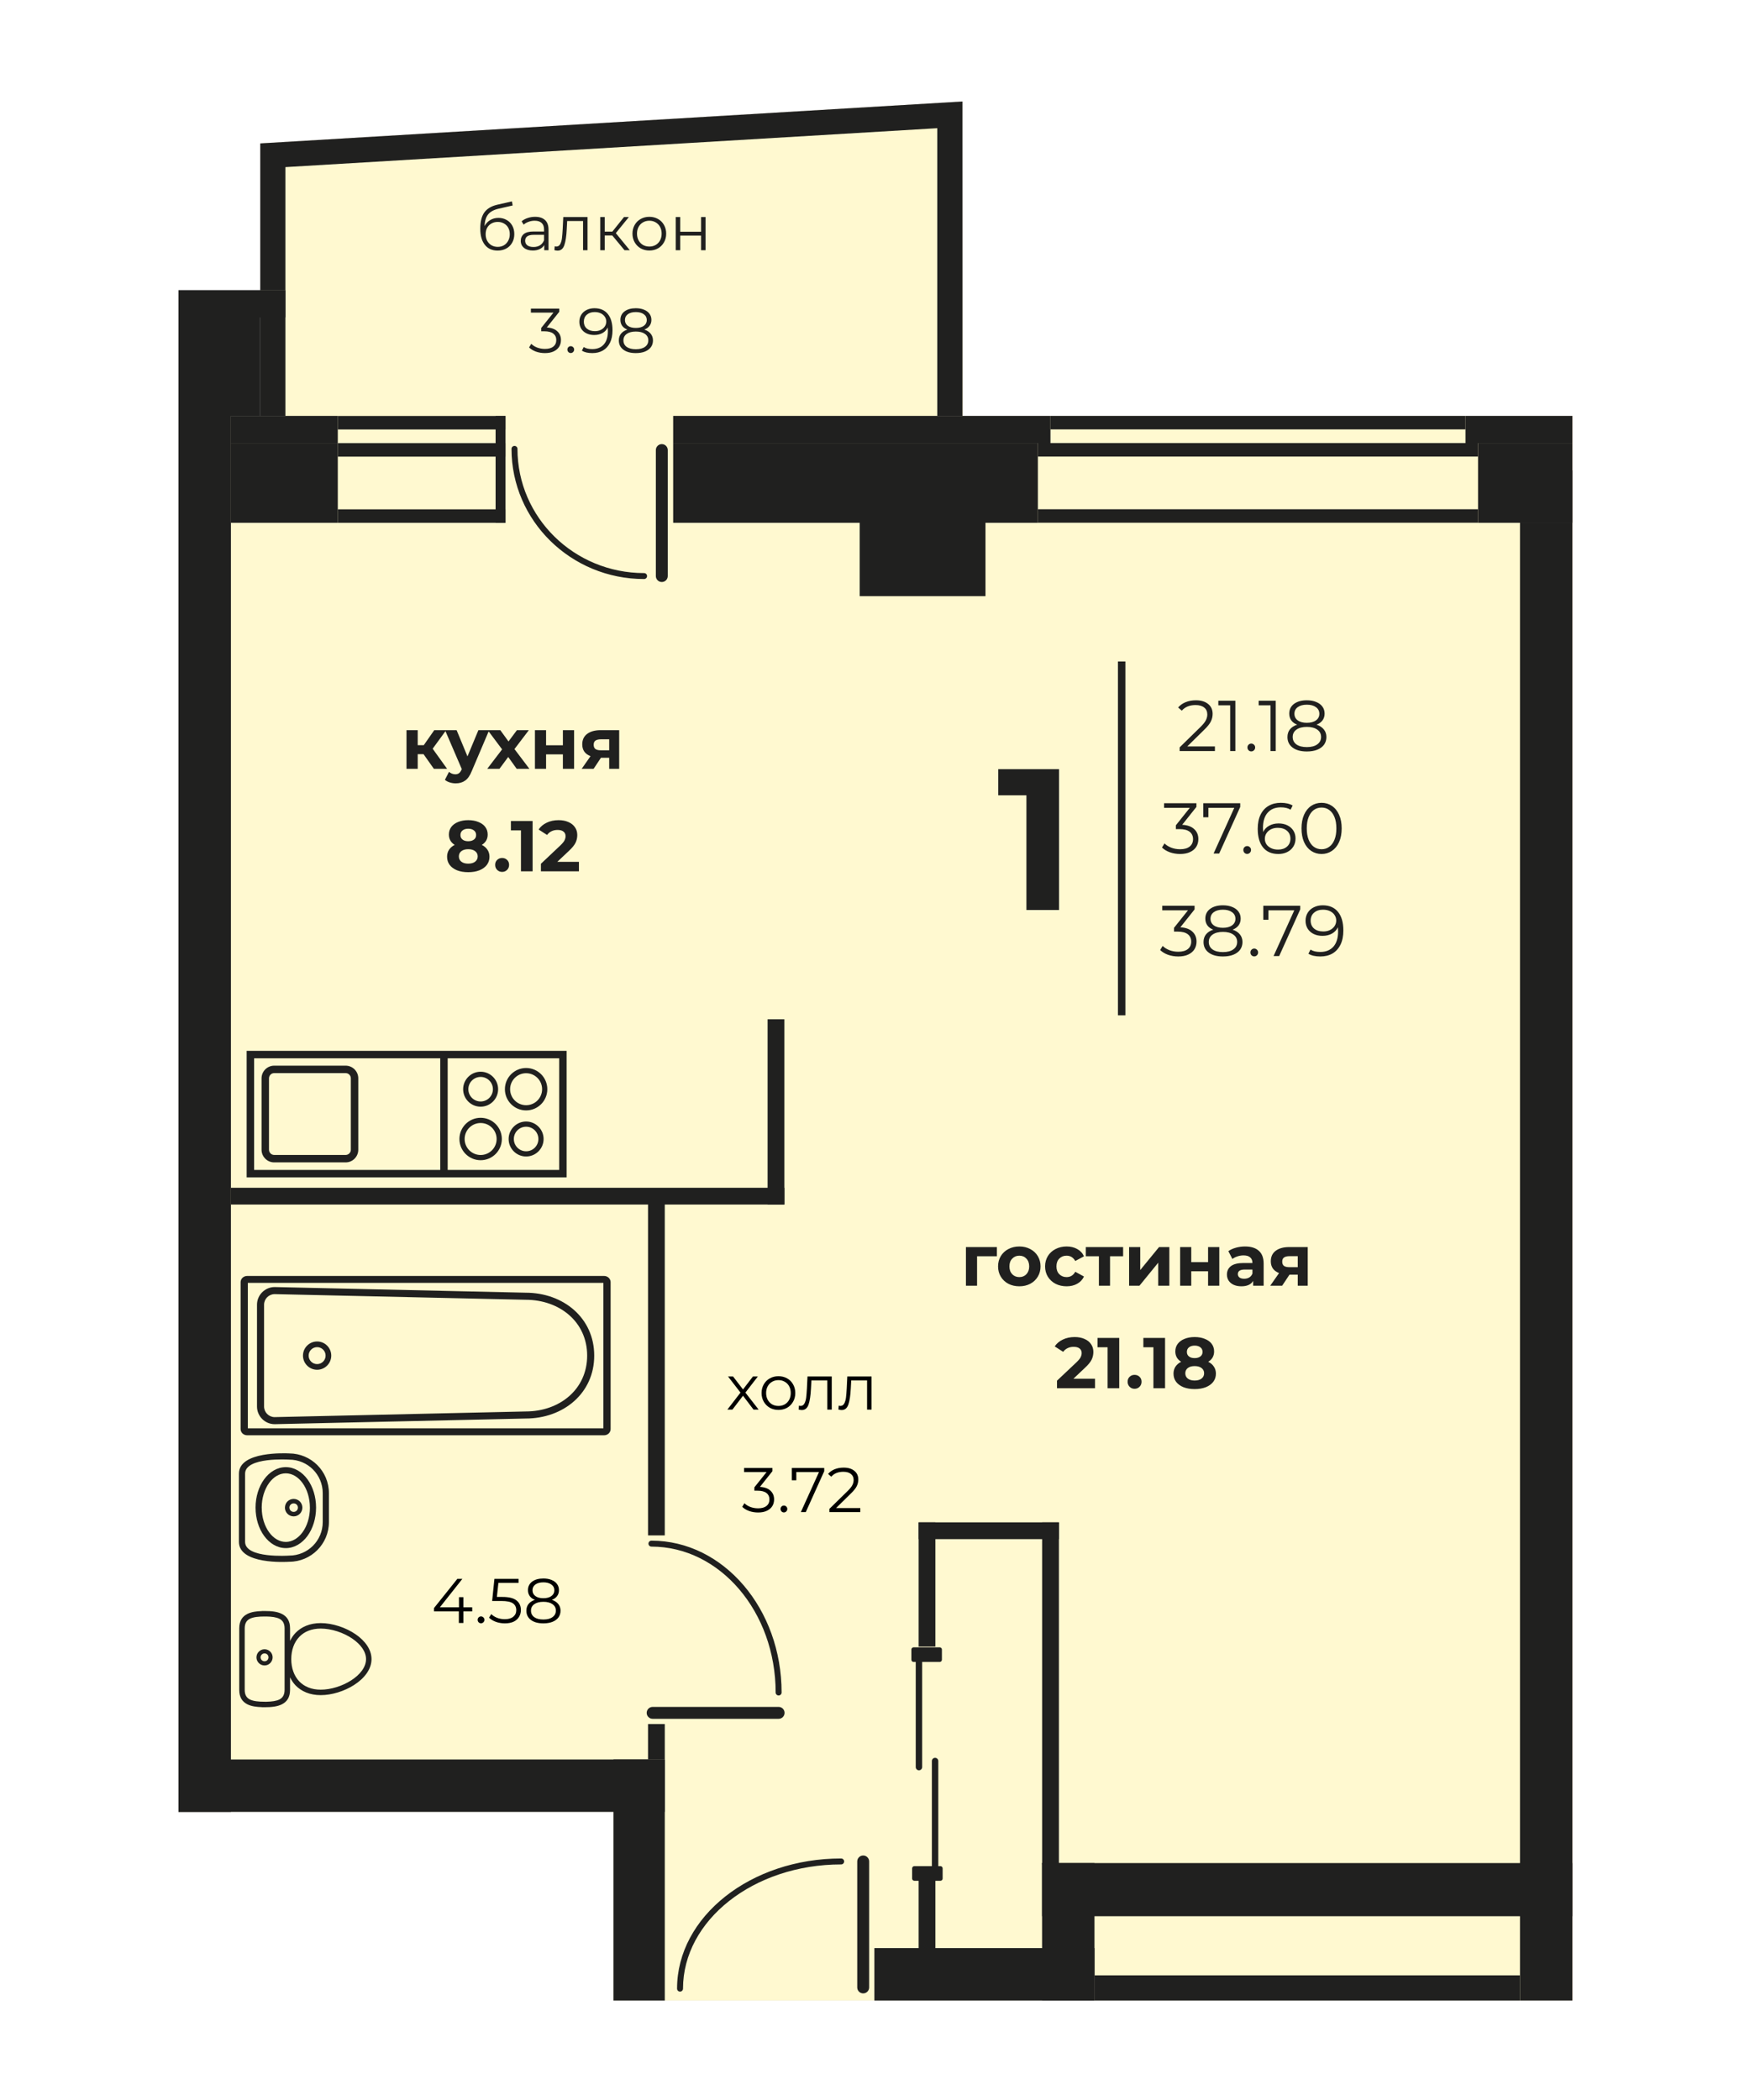 <svg width="500" height="600" viewBox="0 0 500 600" fill="none" xmlns="http://www.w3.org/2000/svg">
<rect width="500" height="600" fill="white"/>
<g clip-path="url(#clip0_2384_28735)">
<path fill-rule="evenodd" clip-rule="evenodd" d="M51 517.678H175.27V571.578H449.249V517.678V416.41V118.83H275.159L274.977 29L74.36 40.977V118.83H51V517.678Z" fill="#C6C0E1"/>
<path fill-rule="evenodd" clip-rule="evenodd" d="M434.282 571.578V225.909V202.007V118.83H449.249V571.578H434.282Z" fill="#ED9FA6"/>
<path fill-rule="evenodd" clip-rule="evenodd" d="M51 517.678H175.27V571.578H449.249V517.678V416.41V118.83H275.159L274.977 29L74.36 40.977V118.83H51V517.678Z" fill="#FFF9D0"/>
<path fill-rule="evenodd" clip-rule="evenodd" d="M434.282 571.578V225.909V202.007V118.83H449.249V571.578H434.282Z" fill="#FFF9D0"/>
<path d="M96.513 126.615H65.976V149.372H96.513V126.615Z" fill="#20201F"/>
<path d="M65.975 98.408H51V517.678H65.975V98.408Z" fill="#20201F"/>
<path d="M189.938 502.706H175.27V571.578H189.938V502.706Z" fill="#20201F"/>
<path d="M189.938 502.706H51V517.678H189.938V502.706Z" fill="#20201F"/>
<path d="M74.36 90.024H51V118.83H74.36V90.024Z" fill="#20201F"/>
<path d="M281.568 134.4H245.63V170.333H281.568V134.4Z" fill="#20201F"/>
<path d="M449.249 134.4H434.282V149.372H449.249V134.4Z" fill="#20201F"/>
<path d="M312.709 556.604H249.823V571.577H312.709V556.604Z" fill="#20201F"/>
<path d="M312.709 532.304H297.735V571.577H312.709V532.304Z" fill="#20201F"/>
<path d="M449.249 532.304H297.735V547.493H449.249V532.304Z" fill="#20201F"/>
<path d="M449.249 149.372H434.282V571.577H449.249V149.372Z" fill="#20201F"/>
<path d="M296.535 126.615H192.336V149.372H296.535V126.615Z" fill="#20201F"/>
<path d="M449.249 126.615H422.3V149.372H449.249V126.615Z" fill="#20201F"/>
<path d="M81.546 82.898H51V90.683H81.546V82.898Z" fill="#20201F"/>
<path d="M81.546 82.898H74.36V118.829H81.546V82.898Z" fill="#20201F"/>
<path d="M96.513 118.829H65.976V126.615H96.513V118.829Z" fill="#20201F"/>
<path d="M300.132 118.829H192.336V126.615H300.132V118.829Z" fill="#20201F"/>
<path d="M449.249 118.83H418.711V126.615H449.249V118.83Z" fill="#20201F"/>
<path fill-rule="evenodd" clip-rule="evenodd" d="M267.792 36.628V118.83H274.978V29L74.36 40.977V82.898H81.546V47.747L267.792 36.628Z" fill="#20201F"/>
<path d="M224.107 339.364H65.975V344.155H224.107V339.364Z" fill="#20201F"/>
<path d="M224.107 291.227H219.311V344.155H224.107V291.227Z" fill="#20201F"/>
<path d="M189.935 342.05H185.15V438.687H189.935V342.05Z" fill="#20201F"/>
<path d="M189.938 492.586H185.15V502.706H189.938V492.586Z" fill="#20201F"/>
<path d="M434.282 564.389H312.709V571.578H434.282V564.389Z" fill="#20201F"/>
<path d="M267.256 434.956H262.466V470.454H267.256V434.956Z" fill="#20201F"/>
<path d="M302.547 434.961H262.468V439.753H302.547V434.961Z" fill="#20201F"/>
<path d="M302.544 434.961H297.75V532.649H302.544V434.961Z" fill="#20201F"/>
<path d="M267.256 537.117H262.466V558.421H267.256V537.117Z" fill="#20201F"/>
<path d="M418.71 118.83H300.124V122.682H418.71V118.83Z" fill="#20201F"/>
<path d="M422.299 126.594H296.535V130.446H422.299V126.594Z" fill="#20201F"/>
<path d="M422.299 145.5H296.535V149.351H422.299V145.5Z" fill="#20201F"/>
<path d="M144.425 118.851H96.513V122.703H144.425V118.851Z" fill="#20201F"/>
<path d="M144.426 126.616H96.513V130.467H144.426V126.616Z" fill="#20201F"/>
<path d="M144.426 145.521H96.513V149.372H144.426V145.521Z" fill="#20201F"/>
<path d="M144.427 118.851H141.6V149.394H144.427V118.851Z" fill="#20201F"/>
<path fill-rule="evenodd" clip-rule="evenodd" d="M248.327 567.839C248.327 568.778 247.565 569.54 246.626 569.54C245.687 569.54 244.925 568.778 244.925 567.839V531.843C244.925 530.904 245.687 530.142 246.626 530.142C247.565 530.142 248.327 530.904 248.327 531.843V567.839Z" fill="#20201F"/>
<path fill-rule="evenodd" clip-rule="evenodd" d="M195.146 568.181C195.146 568.651 194.765 569.032 194.296 569.032C193.826 569.032 193.445 568.651 193.445 568.181C193.445 557.876 198.725 548.558 207.256 541.823C215.733 535.132 227.43 530.993 240.332 530.993C240.801 530.993 241.182 531.374 241.182 531.843C241.182 532.312 240.801 532.693 240.332 532.693C227.815 532.693 216.491 536.691 208.305 543.152C200.176 549.569 195.146 558.42 195.146 568.181Z" fill="#20201F"/>
<path fill-rule="evenodd" clip-rule="evenodd" d="M187.385 128.591C187.385 127.653 188.147 126.891 189.086 126.891C190.025 126.891 190.787 127.653 190.787 128.591V164.588C190.787 165.527 190.025 166.289 189.086 166.289C188.147 166.289 187.385 165.527 187.385 164.588V128.591Z" fill="#20201F"/>
<path fill-rule="evenodd" clip-rule="evenodd" d="M146.148 128.25C146.148 127.78 146.529 127.399 146.998 127.399C147.468 127.399 147.849 127.78 147.849 128.25C147.849 138.047 151.897 146.918 158.438 153.338C164.985 159.763 174.032 163.737 184.024 163.737C184.493 163.737 184.874 164.118 184.874 164.588C184.874 165.057 184.493 165.438 184.024 165.438C173.574 165.438 164.106 161.275 157.249 154.547C150.392 147.817 146.148 138.518 146.148 128.25Z" fill="#20201F"/>
<path fill-rule="evenodd" clip-rule="evenodd" d="M186.468 491.09C185.529 491.09 184.767 490.328 184.767 489.39C184.767 488.451 185.529 487.689 186.468 487.689H222.464C223.403 487.689 224.165 488.451 224.165 489.39C224.165 490.328 223.403 491.09 222.464 491.09H186.468Z" fill="#20201F"/>
<path fill-rule="evenodd" clip-rule="evenodd" d="M186.126 441.889C185.656 441.889 185.275 441.508 185.275 441.039C185.275 440.569 185.656 440.188 186.126 440.188C196.417 440.188 205.731 445.065 212.463 452.947C219.167 460.793 223.314 471.624 223.314 483.573C223.314 484.042 222.933 484.423 222.464 484.423C221.994 484.423 221.613 484.042 221.613 483.573C221.613 472.038 217.623 461.597 211.174 454.049C204.757 446.537 195.899 441.889 186.126 441.889Z" fill="#20201F"/>
<path fill-rule="evenodd" clip-rule="evenodd" d="M160.827 336.387H70.473V300.245H161.89V336.387H160.827ZM98.752 332.113C99.746 332.113 100.653 331.707 101.307 331.049C101.96 330.394 102.367 329.491 102.367 328.499V308.09C102.367 307.098 101.96 306.195 101.307 305.536C100.653 304.882 99.746 304.476 98.752 304.476H78.343C77.351 304.476 76.447 304.883 75.79 305.536C75.136 306.19 74.729 307.095 74.729 308.09V328.499C74.729 329.494 75.136 330.399 75.792 331.05C76.447 331.706 77.351 332.113 78.343 332.113H98.752ZM150.317 330.425C151.693 330.425 152.943 329.864 153.849 328.96C154.753 328.056 155.313 326.806 155.313 325.428C155.313 324.053 154.753 322.804 153.847 321.897C152.942 320.993 151.693 320.432 150.317 320.432C148.94 320.432 147.69 320.993 146.787 321.898C145.882 322.802 145.321 324.053 145.321 325.428C145.321 326.806 145.882 328.056 146.786 328.96C147.69 329.864 148.94 330.425 150.317 330.425ZM150.317 317.261C151.989 317.261 153.505 316.582 154.601 315.486C155.697 314.389 156.376 312.873 156.376 311.202C156.376 309.53 155.697 308.015 154.601 306.919C153.505 305.823 151.989 305.143 150.317 305.143C148.646 305.143 147.13 305.823 146.034 306.919C144.938 308.015 144.258 309.53 144.258 311.202C144.258 312.873 144.938 314.389 146.034 315.486C147.13 316.582 148.646 317.261 150.317 317.261ZM147.085 314.435C147.911 315.26 149.055 315.773 150.317 315.773C151.58 315.773 152.724 315.26 153.55 314.435C154.376 313.609 154.888 312.464 154.888 311.202C154.888 309.939 154.376 308.796 153.55 307.97C152.724 307.144 151.58 306.631 150.317 306.631C149.055 306.631 147.911 307.144 147.085 307.97C146.259 308.796 145.747 309.939 145.747 311.202C145.747 312.464 146.259 313.609 147.085 314.435ZM137.323 331.488C138.994 331.488 140.51 330.808 141.606 329.712C142.702 328.616 143.382 327.1 143.382 325.428C143.382 323.757 142.703 322.24 141.607 321.144C140.511 320.048 138.994 319.369 137.323 319.369C135.651 319.369 134.135 320.049 133.039 321.145C131.943 322.241 131.264 323.757 131.264 325.428C131.264 327.099 131.943 328.616 133.039 329.712C134.135 330.808 135.652 331.488 137.323 331.488ZM134.09 328.661C134.916 329.487 136.061 329.999 137.323 329.999C138.585 329.999 139.729 329.487 140.555 328.661C141.381 327.835 141.893 326.691 141.893 325.428C141.893 324.166 141.381 323.021 140.556 322.195C139.73 321.37 138.585 320.858 137.323 320.858C136.06 320.858 134.916 321.37 134.09 322.196C133.264 323.022 132.752 324.166 132.752 325.428C132.752 326.69 133.264 327.835 134.09 328.661ZM137.323 316.198C138.698 316.198 139.949 315.638 140.854 314.734C141.758 313.83 142.319 312.58 142.319 311.202C142.319 309.827 141.758 308.578 140.852 307.671C139.947 306.767 138.698 306.206 137.323 306.206C135.945 306.206 134.695 306.767 133.793 307.672C132.887 308.576 132.326 309.826 132.326 311.202C132.326 312.58 132.887 313.83 133.791 314.734C134.695 315.638 135.945 316.198 137.323 316.198ZM134.842 313.683C135.476 314.316 136.354 314.71 137.323 314.71C138.294 314.71 139.171 314.318 139.803 313.685C140.437 313.049 140.83 312.171 140.83 311.202C140.83 310.231 140.438 309.353 139.806 308.722C139.171 308.086 138.294 307.694 137.323 307.694C136.354 307.694 135.476 308.088 134.842 308.722C134.207 309.353 133.815 310.231 133.815 311.202C133.815 312.171 134.208 313.049 134.842 313.683ZM147.837 327.909C148.47 328.543 149.349 328.936 150.317 328.936C151.289 328.936 152.166 328.544 152.798 327.912C153.432 327.276 153.825 326.397 153.825 325.428C153.825 324.457 153.433 323.58 152.801 322.948C152.166 322.313 151.289 321.921 150.317 321.921C149.349 321.921 148.47 322.314 147.837 322.948C147.202 323.58 146.81 324.457 146.81 325.428C146.81 326.397 147.203 327.276 147.837 327.909ZM78.343 329.987H98.752C99.16 329.987 99.534 329.819 99.803 329.549C100.074 329.282 100.241 328.909 100.241 328.499V308.09C100.241 307.68 100.074 307.307 99.805 307.038C99.534 306.77 99.16 306.602 98.752 306.602H78.343C77.933 306.602 77.56 306.768 77.293 307.035C77.024 307.309 76.855 307.683 76.855 308.09V328.499C76.855 328.906 77.024 329.28 77.293 329.549C77.56 329.821 77.933 329.987 78.343 329.987ZM127.91 302.371V334.261H159.764V302.371H127.91ZM125.784 334.261V302.371H72.599V334.261H125.784Z" fill="#20201F"/>
<path fill-rule="evenodd" clip-rule="evenodd" d="M101.178 481.416C98.381 483.215 94.792 484.325 91.638 484.325C88.532 484.325 86.108 483.26 84.421 481.516V481.511C83.783 480.85 83.289 480.066 82.871 479.235V482.823C82.871 484.964 81.976 486.219 80.54 486.948C79.233 487.613 77.504 487.777 75.608 487.777H74.826V487.758C73.246 487.713 71.804 487.516 70.68 486.948C69.245 486.219 68.355 484.964 68.355 482.833V465.238C68.355 463.098 69.245 461.844 70.68 461.12C71.804 460.556 73.246 460.353 74.826 460.31V460.291H75.608C77.504 460.291 79.233 460.455 80.54 461.12C81.976 461.844 82.871 463.098 82.871 465.238V468.833C83.289 468.002 83.778 467.221 84.421 466.558C86.108 464.811 88.532 463.744 91.638 463.744C94.972 463.744 98.788 464.988 101.651 466.97C104.292 468.799 106.146 471.273 106.146 474.034C106.146 476.959 104.067 479.562 101.178 481.416ZM73.275 473.527H73.27V473.53C73.27 474.161 73.533 474.742 73.951 475.16V475.165C74.368 475.582 74.944 475.84 75.583 475.84C76.222 475.84 76.793 475.582 77.21 475.165H77.218L77.217 475.16C77.635 474.739 77.893 474.161 77.893 473.53C77.893 472.889 77.635 472.309 77.218 471.894C76.801 471.478 76.222 471.217 75.583 471.217C74.944 471.217 74.374 471.478 73.951 471.894C73.533 472.309 73.275 472.889 73.275 473.527ZM74.458 473.525V473.53C74.458 473.841 74.582 474.122 74.778 474.322H74.786C74.988 474.524 75.273 474.652 75.583 474.652C75.898 474.652 76.188 474.527 76.383 474.332L76.388 474.324C76.585 474.122 76.711 473.841 76.711 473.53C76.711 473.207 76.585 472.928 76.388 472.727C76.188 472.531 75.898 472.406 75.583 472.406C75.268 472.406 74.982 472.531 74.786 472.736C74.577 472.933 74.45 473.217 74.45 473.525H74.458ZM81.309 465.238C81.309 463.794 80.741 462.97 79.843 462.509C78.91 462.045 77.618 461.889 76.157 461.861H75.608C73.925 461.861 72.417 461.99 71.379 462.509C70.479 462.97 69.918 463.796 69.918 465.238V482.833C69.918 484.274 70.479 485.096 71.379 485.556C72.417 486.08 73.925 486.207 75.608 486.207H76.217C77.648 486.174 78.931 486.02 79.843 485.559C80.749 485.096 81.309 484.267 81.309 482.823V465.238ZM100.766 468.25C98.154 466.438 94.673 465.306 91.638 465.306C88.984 465.306 86.943 466.192 85.543 467.638C84.009 469.221 83.217 471.5 83.217 474.034C83.217 476.572 84.009 478.849 85.543 480.436C86.943 481.879 88.984 482.763 91.638 482.763C94.505 482.763 97.78 481.749 100.34 480.105C102.806 478.522 104.583 476.365 104.583 474.034C104.583 471.843 103.003 469.806 100.766 468.25Z" fill="#20201F"/>
<path fill-rule="evenodd" clip-rule="evenodd" d="M68.265 421.042L68.259 440.533C68.259 447.051 81.752 446.283 82.652 446.216C85.776 446.216 88.609 444.942 90.659 442.889C92.706 440.841 93.975 438.003 93.975 434.88V426.609C93.975 423.481 92.709 420.645 90.659 418.592C88.609 416.546 85.771 415.276 82.647 415.262C81.731 415.221 68.259 414.55 68.265 421.042ZM81.408 430.748H81.411C81.417 430.063 81.687 429.43 82.138 428.978C82.596 428.534 83.221 428.261 83.903 428.261C84.592 428.261 85.218 428.536 85.668 428.988C86.119 429.438 86.396 430.063 86.396 430.751C86.396 431.434 86.119 432.059 85.668 432.51V432.519H85.663C85.213 432.969 84.592 433.251 83.903 433.251C83.221 433.251 82.588 432.969 82.138 432.519V432.516C81.687 432.065 81.404 431.434 81.404 430.751L81.408 430.748ZM82.679 430.744C82.679 430.418 82.814 430.111 83.039 429.892C83.253 429.677 83.561 429.54 83.903 429.54C84.243 429.54 84.552 429.671 84.772 429.886C84.984 430.107 85.124 430.407 85.12 430.751C85.12 431.094 84.987 431.391 84.772 431.611L84.767 431.616C84.552 431.835 84.243 431.968 83.903 431.968C83.567 431.968 83.259 431.826 83.039 431.615L83.037 431.609C82.821 431.394 82.691 431.087 82.691 430.756L82.693 430.744H82.679ZM73.015 430.748C73.015 427.606 73.951 424.754 75.454 422.679C77.025 420.525 79.221 419.185 81.654 419.184C84.096 419.184 86.291 420.525 87.866 422.679C89.377 424.761 90.305 427.615 90.305 430.758V430.772C90.297 433.906 89.363 436.753 87.857 438.833C86.286 440.978 84.096 442.315 81.668 442.317L81.654 442.315C79.215 442.315 77.032 440.978 75.454 438.816C73.948 436.747 73.015 433.895 73.017 430.756L73.015 430.748ZM74.772 430.748C74.778 427.994 75.585 425.506 76.884 423.707C78.126 422.009 79.817 420.951 81.654 420.951C83.503 420.951 85.194 422.009 86.441 423.72C87.734 425.51 88.54 427.994 88.54 430.758V430.763L88.545 430.772C88.54 433.528 87.734 436.006 86.433 437.796C85.197 439.49 83.503 440.546 81.668 440.551L81.654 440.546C79.814 440.55 78.121 439.492 76.884 437.79C75.591 435.999 74.778 433.514 74.78 430.758V430.748H74.772ZM70.025 421.048C70.025 416.21 82.55 417.034 82.582 417.034L82.647 417.041C85.287 417.041 87.675 418.107 89.411 419.832C91.142 421.573 92.21 423.965 92.21 426.609V434.872C92.21 437.525 91.147 439.921 89.411 441.654C87.683 443.385 85.287 444.45 82.647 444.456L82.585 444.458C82.554 444.458 70.025 445.346 70.025 440.528V421.048Z" fill="#20201F"/>
<path fill-rule="evenodd" clip-rule="evenodd" d="M70.809 408.099H172.398V366.54H70.809V408.099ZM90.604 383.28C91.72 383.28 92.731 383.732 93.461 384.462C94.191 385.197 94.644 386.206 94.644 387.319C94.644 388.432 94.191 389.441 93.461 390.173C92.727 390.906 91.718 391.359 90.604 391.359C89.491 391.359 88.482 390.906 87.751 390.176C87.017 389.445 86.565 388.435 86.565 387.319C86.565 386.204 87.017 385.193 87.748 384.462C88.478 383.732 89.489 383.28 90.604 383.28ZM92.319 385.604C92.756 386.041 93.028 386.649 93.028 387.319C93.028 387.99 92.756 388.597 92.319 389.035C91.882 389.471 91.275 389.743 90.604 389.743C89.934 389.743 89.326 389.471 88.89 389.034C88.452 388.595 88.181 387.988 88.181 387.319C88.181 386.65 88.452 386.044 88.89 385.605C89.329 385.167 89.935 384.896 90.604 384.896C91.273 384.896 91.88 385.167 92.319 385.604ZM78.476 367.729L150.189 369.345C160.96 369.345 169.779 376.549 169.779 387.319C169.779 398.09 160.96 405.294 150.189 405.294L78.476 406.909C77.087 406.909 75.823 406.341 74.91 405.427C73.996 404.509 73.427 403.247 73.427 401.86V372.778C73.427 371.394 73.995 370.132 74.91 369.216C75.83 368.297 77.092 367.729 78.476 367.729ZM150.189 371.364C159.856 371.364 167.759 377.652 167.759 387.319C167.759 396.986 159.856 403.274 150.189 403.274L78.476 404.89C77.645 404.89 76.888 404.548 76.334 403.999C75.787 403.452 75.447 402.695 75.447 401.86V372.778C75.447 371.944 75.787 371.187 76.338 370.636C76.885 370.089 77.642 369.749 78.476 369.749L150.189 371.364ZM172.611 410.077H70.596C70.088 410.077 69.625 409.876 69.29 409.557C68.953 409.237 68.744 408.791 68.744 408.302V366.336C68.744 365.848 68.953 365.402 69.286 365.082C69.621 364.761 70.086 364.562 70.596 364.562H172.611C173.121 364.562 173.585 364.761 173.92 365.082C174.252 365.406 174.462 365.85 174.462 366.336V408.302C174.462 408.789 174.253 409.232 173.92 409.554C173.58 409.877 173.118 410.077 172.611 410.077Z" fill="#20201F"/>
<path fill-rule="evenodd" clip-rule="evenodd" d="M269.327 536.736V533.816C269.327 533.467 269.041 533.184 268.694 533.184H268.084V503.151C268.084 502.645 267.672 502.233 267.165 502.233C266.658 502.233 266.247 502.645 266.247 503.151V533.184H261.24C260.894 533.184 260.607 533.47 260.607 533.816V536.736C260.607 537.085 260.891 537.368 261.24 537.368H268.694C269.043 537.368 269.327 537.085 269.327 536.736Z" fill="#20201F"/>
<path fill-rule="evenodd" clip-rule="evenodd" d="M260.396 471.294V474.214C260.396 474.563 260.682 474.846 261.029 474.846H261.639V504.879C261.639 505.385 262.051 505.797 262.558 505.797C263.065 505.797 263.476 505.385 263.476 504.879V474.846H268.483C268.829 474.846 269.116 474.56 269.116 474.214V471.294C269.116 470.945 268.832 470.662 268.483 470.662H261.029C260.68 470.662 260.396 470.945 260.396 471.294Z" fill="#20201F"/>
<path d="M302.577 219.756V260H293.264V227.23H285.215V219.756H302.577Z" fill="#20201F"/>
<path d="M321.541 189H319.415V290.095H321.541V189Z" fill="#20201F"/>
<path d="M347.121 213.271V214.585H337.04V213.538L343.015 207.686C343.767 206.947 344.274 206.31 344.534 205.776C344.808 205.229 344.945 204.681 344.945 204.134C344.945 203.285 344.65 202.628 344.062 202.163C343.487 201.684 342.659 201.444 341.577 201.444C339.894 201.444 338.586 201.978 337.656 203.046L336.608 202.142C337.17 201.485 337.881 200.979 338.744 200.623C339.62 200.267 340.605 200.089 341.7 200.089C343.165 200.089 344.322 200.438 345.171 201.136C346.033 201.82 346.464 202.765 346.464 203.97C346.464 204.709 346.3 205.42 345.971 206.105C345.643 206.789 345.02 207.576 344.103 208.466L339.216 213.271H347.121ZM352.96 200.212V214.585H351.481V201.526H348.094V200.212H352.96ZM357.504 214.688C357.203 214.688 356.943 214.578 356.724 214.359C356.519 214.14 356.416 213.873 356.416 213.558C356.416 213.243 356.519 212.983 356.724 212.778C356.943 212.559 357.203 212.45 357.504 212.45C357.805 212.45 358.066 212.559 358.285 212.778C358.504 212.983 358.613 213.243 358.613 213.558C358.613 213.873 358.504 214.14 358.285 214.359C358.066 214.578 357.805 214.688 357.504 214.688ZM364.489 200.212V214.585H363.011V201.526H359.623V200.212H364.489ZM376.159 207.049C377.062 207.351 377.754 207.802 378.233 208.405C378.725 209.007 378.972 209.732 378.972 210.581C378.972 211.416 378.746 212.148 378.294 212.778C377.843 213.394 377.192 213.873 376.344 214.215C375.509 214.544 374.523 214.708 373.387 214.708C371.662 214.708 370.307 214.339 369.321 213.599C368.336 212.86 367.843 211.854 367.843 210.581C367.843 209.719 368.076 208.993 368.541 208.405C369.02 207.802 369.712 207.351 370.615 207.049C369.876 206.762 369.315 206.351 368.931 205.817C368.548 205.27 368.356 204.627 368.356 203.887C368.356 202.724 368.808 201.8 369.712 201.115C370.629 200.431 371.854 200.089 373.387 200.089C374.4 200.089 375.283 200.246 376.036 200.561C376.802 200.862 377.398 201.3 377.822 201.875C378.246 202.45 378.459 203.121 378.459 203.887C378.459 204.627 378.26 205.27 377.863 205.817C377.466 206.351 376.898 206.762 376.159 207.049ZM369.835 203.928C369.835 204.722 370.15 205.352 370.779 205.817C371.409 206.283 372.278 206.516 373.387 206.516C374.496 206.516 375.365 206.283 375.995 205.817C376.638 205.352 376.96 204.729 376.96 203.949C376.96 203.141 376.631 202.505 375.974 202.039C375.331 201.574 374.468 201.341 373.387 201.341C372.292 201.341 371.423 201.574 370.779 202.039C370.15 202.505 369.835 203.135 369.835 203.928ZM373.387 213.456C374.66 213.456 375.652 213.196 376.364 212.675C377.09 212.155 377.452 211.45 377.452 210.561C377.452 209.671 377.09 208.973 376.364 208.466C375.652 207.946 374.66 207.686 373.387 207.686C372.128 207.686 371.135 207.946 370.41 208.466C369.698 208.973 369.342 209.671 369.342 210.561C369.342 211.464 369.698 212.176 370.41 212.696C371.121 213.202 372.114 213.456 373.387 213.456Z" fill="#20201F"/>
<path d="M337.768 235.657C339.274 235.74 340.417 236.15 341.197 236.889C341.991 237.615 342.388 238.566 342.388 239.744C342.388 240.565 342.189 241.297 341.792 241.941C341.395 242.57 340.807 243.07 340.027 243.439C339.246 243.809 338.295 243.994 337.173 243.994C336.132 243.994 335.147 243.83 334.216 243.501C333.299 243.159 332.56 242.707 331.998 242.146L332.717 240.975C333.196 241.468 333.833 241.872 334.626 242.187C335.42 242.488 336.269 242.639 337.173 242.639C338.35 242.639 339.26 242.385 339.903 241.879C340.547 241.359 340.868 240.647 340.868 239.744C340.868 238.854 340.547 238.156 339.903 237.649C339.26 237.143 338.288 236.889 336.988 236.889H335.961V235.801L339.944 230.812H332.594V229.498H341.833V230.545L337.768 235.657ZM354.354 229.498V230.545L348.337 243.871H346.736L352.649 230.812H345.257V233.502H343.8V229.498H354.354ZM356.327 243.973C356.026 243.973 355.766 243.864 355.547 243.645C355.342 243.426 355.239 243.159 355.239 242.844C355.239 242.529 355.342 242.269 355.547 242.064C355.766 241.845 356.026 241.735 356.327 241.735C356.629 241.735 356.889 241.845 357.108 242.064C357.327 242.269 357.436 242.529 357.436 242.844C357.436 243.159 357.327 243.426 357.108 243.645C356.889 243.864 356.629 243.973 356.327 243.973ZM365.304 235.267C366.248 235.267 367.083 235.445 367.809 235.801C368.548 236.157 369.123 236.664 369.534 237.321C369.944 237.964 370.149 238.717 370.149 239.579C370.149 240.455 369.937 241.229 369.513 241.899C369.089 242.57 368.5 243.09 367.747 243.46C367.008 243.816 366.173 243.994 365.242 243.994C363.339 243.994 361.882 243.371 360.869 242.125C359.856 240.866 359.349 239.093 359.349 236.807C359.349 235.206 359.623 233.851 360.171 232.742C360.718 231.633 361.485 230.798 362.47 230.237C363.456 229.662 364.606 229.374 365.92 229.374C367.343 229.374 368.479 229.635 369.328 230.155L368.733 231.346C368.048 230.894 367.117 230.668 365.94 230.668C364.352 230.668 363.107 231.174 362.203 232.187C361.3 233.187 360.848 234.645 360.848 236.561C360.848 236.903 360.869 237.293 360.91 237.731C361.266 236.951 361.834 236.349 362.614 235.924C363.394 235.486 364.291 235.267 365.304 235.267ZM365.181 242.741C366.221 242.741 367.063 242.461 367.706 241.899C368.363 241.325 368.692 240.565 368.692 239.62C368.692 238.676 368.363 237.923 367.706 237.362C367.063 236.8 366.187 236.52 365.078 236.52C364.352 236.52 363.709 236.657 363.148 236.931C362.6 237.204 362.169 237.581 361.854 238.06C361.539 238.539 361.382 239.073 361.382 239.661C361.382 240.209 361.526 240.715 361.813 241.181C362.114 241.646 362.552 242.023 363.127 242.31C363.702 242.598 364.387 242.741 365.181 242.741ZM377.59 243.994C376.481 243.994 375.489 243.699 374.613 243.111C373.75 242.522 373.073 241.68 372.58 240.585C372.101 239.477 371.861 238.176 371.861 236.684C371.861 235.192 372.101 233.899 372.58 232.803C373.073 231.695 373.75 230.846 374.613 230.257C375.489 229.669 376.481 229.374 377.59 229.374C378.699 229.374 379.684 229.669 380.547 230.257C381.423 230.846 382.107 231.695 382.6 232.803C383.093 233.899 383.339 235.192 383.339 236.684C383.339 238.176 383.093 239.477 382.6 240.585C382.107 241.68 381.423 242.522 380.547 243.111C379.684 243.699 378.699 243.994 377.59 243.994ZM377.59 242.639C378.425 242.639 379.157 242.406 379.787 241.941C380.43 241.475 380.93 240.798 381.286 239.908C381.642 239.018 381.82 237.943 381.82 236.684C381.82 235.425 381.642 234.35 381.286 233.46C380.93 232.571 380.43 231.893 379.787 231.428C379.157 230.962 378.425 230.73 377.59 230.73C376.755 230.73 376.016 230.962 375.373 231.428C374.743 231.893 374.25 232.571 373.894 233.46C373.538 234.35 373.36 235.425 373.36 236.684C373.36 237.943 373.538 239.018 373.894 239.908C374.25 240.798 374.743 241.475 375.373 241.941C376.016 242.406 376.755 242.639 377.59 242.639Z" fill="#20201F"/>
<path d="M337.245 264.944C338.751 265.026 339.894 265.436 340.674 266.176C341.468 266.901 341.865 267.852 341.865 269.03C341.865 269.851 341.666 270.583 341.269 271.227C340.873 271.856 340.284 272.356 339.504 272.726C338.723 273.095 337.772 273.28 336.65 273.28C335.609 273.28 334.624 273.116 333.693 272.787C332.776 272.445 332.037 271.993 331.475 271.432L332.194 270.262C332.673 270.754 333.31 271.158 334.104 271.473C334.897 271.774 335.746 271.925 336.65 271.925C337.827 271.925 338.737 271.672 339.38 271.165C340.024 270.645 340.345 269.933 340.345 269.03C340.345 268.14 340.024 267.442 339.38 266.935C338.737 266.429 337.765 266.176 336.465 266.176H335.438V265.087L339.422 260.098H332.071V258.784H341.311V259.831L337.245 264.944ZM352.182 265.621C353.085 265.922 353.776 266.374 354.256 266.976C354.748 267.579 354.995 268.304 354.995 269.153C354.995 269.988 354.769 270.72 354.317 271.35C353.865 271.966 353.215 272.445 352.366 272.787C351.531 273.116 350.546 273.28 349.41 273.28C347.685 273.28 346.33 272.91 345.344 272.171C344.359 271.432 343.866 270.426 343.866 269.153C343.866 268.29 344.099 267.565 344.564 266.976C345.043 266.374 345.734 265.922 346.638 265.621C345.899 265.334 345.337 264.923 344.954 264.389C344.571 263.842 344.379 263.198 344.379 262.459C344.379 261.296 344.831 260.372 345.734 259.687C346.652 259.003 347.877 258.661 349.41 258.661C350.423 258.661 351.306 258.818 352.058 259.133C352.825 259.434 353.421 259.872 353.845 260.447C354.269 261.022 354.481 261.693 354.481 262.459C354.481 263.198 354.283 263.842 353.886 264.389C353.489 264.923 352.921 265.334 352.182 265.621ZM345.858 262.5C345.858 263.294 346.172 263.924 346.802 264.389C347.432 264.855 348.301 265.087 349.41 265.087C350.519 265.087 351.388 264.855 352.017 264.389C352.661 263.924 352.982 263.301 352.982 262.521C352.982 261.713 352.654 261.077 351.997 260.611C351.354 260.146 350.491 259.913 349.41 259.913C348.315 259.913 347.445 260.146 346.802 260.611C346.172 261.077 345.858 261.706 345.858 262.5ZM349.41 272.027C350.683 272.027 351.675 271.767 352.387 271.247C353.113 270.727 353.475 270.022 353.475 269.132C353.475 268.243 353.113 267.544 352.387 267.038C351.675 266.518 350.683 266.258 349.41 266.258C348.15 266.258 347.158 266.518 346.433 267.038C345.721 267.544 345.365 268.243 345.365 269.132C345.365 270.036 345.721 270.748 346.433 271.268C347.144 271.774 348.137 272.027 349.41 272.027ZM358.351 273.259C358.05 273.259 357.79 273.15 357.571 272.931C357.365 272.712 357.263 272.445 357.263 272.13C357.263 271.815 357.365 271.555 357.571 271.35C357.79 271.131 358.05 271.021 358.351 271.021C358.652 271.021 358.912 271.131 359.131 271.35C359.35 271.555 359.46 271.815 359.46 272.13C359.46 272.445 359.35 272.712 359.131 272.931C358.912 273.15 358.652 273.259 358.351 273.259ZM371.496 258.784V259.831L365.48 273.157H363.878L369.792 260.098H362.4V262.788H360.942V258.784H371.496ZM377.92 258.661C379.823 258.661 381.281 259.29 382.294 260.55C383.306 261.795 383.813 263.561 383.813 265.847C383.813 267.449 383.539 268.804 382.992 269.913C382.444 271.021 381.678 271.863 380.692 272.438C379.706 272.999 378.557 273.28 377.242 273.28C375.819 273.28 374.683 273.02 373.834 272.5L374.429 271.309C375.114 271.761 376.045 271.986 377.222 271.986C378.81 271.986 380.055 271.487 380.959 270.487C381.862 269.475 382.314 268.01 382.314 266.093C382.314 265.738 382.294 265.347 382.252 264.923C381.897 265.703 381.328 266.312 380.548 266.751C379.768 267.175 378.871 267.387 377.858 267.387C376.914 267.387 376.072 267.209 375.333 266.853C374.607 266.497 374.039 265.998 373.629 265.354C373.218 264.697 373.013 263.938 373.013 263.075C373.013 262.199 373.225 261.426 373.649 260.755C374.074 260.084 374.655 259.571 375.395 259.215C376.147 258.845 376.989 258.661 377.92 258.661ZM378.084 266.135C378.81 266.135 379.446 265.998 379.994 265.724C380.555 265.45 380.993 265.074 381.308 264.595C381.623 264.115 381.78 263.582 381.78 262.993C381.78 262.445 381.63 261.939 381.328 261.474C381.041 261.008 380.61 260.632 380.035 260.344C379.46 260.057 378.776 259.913 377.982 259.913C376.941 259.913 376.093 260.201 375.436 260.775C374.792 261.337 374.471 262.09 374.471 263.034C374.471 263.979 374.792 264.731 375.436 265.293C376.093 265.854 376.976 266.135 378.084 266.135Z" fill="#20201F"/>
<path d="M284.829 358.93H279.162V367.349H275.979V356.302H284.829V358.93ZM291.24 367.513C290.076 367.513 289.029 367.273 288.098 366.794C287.181 366.301 286.462 365.624 285.942 364.761C285.422 363.899 285.162 362.92 285.162 361.825C285.162 360.73 285.422 359.751 285.942 358.889C286.462 358.027 287.181 357.356 288.098 356.877C289.029 356.384 290.076 356.138 291.24 356.138C292.403 356.138 293.443 356.384 294.361 356.877C295.278 357.356 295.996 358.027 296.517 358.889C297.037 359.751 297.297 360.73 297.297 361.825C297.297 362.92 297.037 363.899 296.517 364.761C295.996 365.624 295.278 366.301 294.361 366.794C293.443 367.273 292.403 367.513 291.24 367.513ZM291.24 364.885C292.061 364.885 292.732 364.611 293.252 364.063C293.786 363.502 294.053 362.756 294.053 361.825C294.053 360.894 293.786 360.155 293.252 359.608C292.732 359.047 292.061 358.766 291.24 358.766C290.418 358.766 289.741 359.047 289.207 359.608C288.673 360.155 288.406 360.894 288.406 361.825C288.406 362.756 288.673 363.502 289.207 364.063C289.741 364.611 290.418 364.885 291.24 364.885ZM304.756 367.513C303.579 367.513 302.518 367.273 301.574 366.794C300.643 366.301 299.911 365.624 299.377 364.761C298.857 363.899 298.596 362.92 298.596 361.825C298.596 360.73 298.857 359.751 299.377 358.889C299.911 358.027 300.643 357.356 301.574 356.877C302.518 356.384 303.579 356.138 304.756 356.138C305.92 356.138 306.933 356.384 307.795 356.877C308.671 357.356 309.308 358.047 309.705 358.951L307.22 360.285C306.645 359.272 305.817 358.766 304.736 358.766C303.901 358.766 303.209 359.04 302.662 359.587C302.114 360.135 301.841 360.881 301.841 361.825C301.841 362.77 302.114 363.516 302.662 364.063C303.209 364.611 303.901 364.885 304.736 364.885C305.831 364.885 306.659 364.378 307.22 363.365L309.705 364.72C309.308 365.597 308.671 366.281 307.795 366.774C306.933 367.267 305.92 367.513 304.756 367.513ZM320.892 358.93H317.155V367.349H313.972V358.93H310.235V356.302H320.892V358.93ZM322.599 356.302H325.782V362.872L331.161 356.302H334.098V367.349H330.915V360.778L325.556 367.349H322.599V356.302ZM337.177 356.302H340.359V360.614H345.164V356.302H348.367V367.349H345.164V363.222H340.359V367.349H337.177V356.302ZM355.725 356.138C357.436 356.138 358.75 356.548 359.667 357.37C360.584 358.177 361.043 359.402 361.043 361.045V367.349H358.045V365.973C357.443 367 356.32 367.513 354.678 367.513C353.829 367.513 353.09 367.369 352.46 367.082C351.844 366.794 351.372 366.397 351.043 365.891C350.715 365.384 350.551 364.809 350.551 364.166C350.551 363.139 350.934 362.332 351.7 361.743C352.481 361.155 353.678 360.86 355.294 360.86H357.84C357.84 360.162 357.628 359.628 357.203 359.259C356.779 358.875 356.142 358.684 355.294 358.684C354.705 358.684 354.123 358.78 353.548 358.971C352.987 359.149 352.508 359.396 352.111 359.71L350.961 357.472C351.563 357.048 352.282 356.719 353.117 356.487C353.966 356.254 354.835 356.138 355.725 356.138ZM355.478 365.357C356.026 365.357 356.512 365.234 356.936 364.987C357.361 364.727 357.662 364.351 357.84 363.858V362.729H355.643C354.329 362.729 353.672 363.16 353.672 364.022C353.672 364.433 353.829 364.761 354.144 365.008C354.472 365.241 354.917 365.357 355.478 365.357ZM373.64 356.302V367.349H370.786V364.187H368.425L366.33 367.349H362.922L365.447 363.735C364.681 363.434 364.092 363.003 363.682 362.441C363.285 361.866 363.086 361.175 363.086 360.367C363.086 359.067 363.552 358.068 364.482 357.37C365.427 356.658 366.72 356.302 368.363 356.302H373.64ZM368.425 358.91C367.74 358.91 367.22 359.033 366.864 359.279C366.522 359.526 366.351 359.923 366.351 360.47C366.351 361.018 366.515 361.421 366.844 361.682C367.186 361.928 367.699 362.051 368.384 362.051H370.786V358.91H368.425Z" fill="#20201F"/>
<path d="M312.865 393.924V396.635H302.003V394.479L307.547 389.243C308.135 388.682 308.532 388.203 308.738 387.806C308.943 387.395 309.046 386.991 309.046 386.594C309.046 386.019 308.847 385.581 308.45 385.28C308.067 384.965 307.499 384.808 306.746 384.808C306.116 384.808 305.548 384.931 305.042 385.177C304.535 385.41 304.111 385.766 303.769 386.245L301.346 384.685C301.907 383.85 302.68 383.199 303.666 382.734C304.652 382.255 305.781 382.015 307.054 382.015C308.122 382.015 309.052 382.193 309.846 382.549C310.654 382.891 311.277 383.384 311.715 384.028C312.167 384.657 312.392 385.403 312.392 386.266C312.392 387.046 312.228 387.778 311.9 388.463C311.571 389.147 310.935 389.927 309.99 390.803L306.684 393.924H312.865ZM319.781 382.262V396.635H316.455V384.931H313.58V382.262H319.781ZM324.167 396.799C323.606 396.799 323.133 396.607 322.75 396.224C322.367 395.841 322.175 395.362 322.175 394.787C322.175 394.198 322.367 393.726 322.75 393.37C323.133 393 323.606 392.816 324.167 392.816C324.728 392.816 325.2 393 325.584 393.37C325.967 393.726 326.158 394.198 326.158 394.787C326.158 395.362 325.967 395.841 325.584 396.224C325.2 396.607 324.728 396.799 324.167 396.799ZM332.875 382.262V396.635H329.548V384.931H326.674V382.262H332.875ZM345.207 389.079C345.918 389.435 346.459 389.9 346.829 390.475C347.212 391.05 347.404 391.714 347.404 392.467C347.404 393.356 347.15 394.137 346.644 394.807C346.137 395.464 345.426 395.978 344.509 396.347C343.591 396.703 342.531 396.881 341.326 396.881C340.121 396.881 339.061 396.703 338.143 396.347C337.24 395.978 336.535 395.464 336.029 394.807C335.536 394.137 335.289 393.356 335.289 392.467C335.289 391.714 335.474 391.05 335.844 390.475C336.227 389.9 336.768 389.435 337.466 389.079C336.932 388.75 336.521 388.34 336.234 387.847C335.946 387.34 335.803 386.765 335.803 386.122C335.803 385.287 336.035 384.561 336.501 383.945C336.966 383.33 337.616 382.857 338.451 382.529C339.286 382.187 340.245 382.015 341.326 382.015C342.421 382.015 343.386 382.187 344.221 382.529C345.07 382.857 345.727 383.33 346.192 383.945C346.658 384.561 346.89 385.287 346.89 386.122C346.89 386.765 346.747 387.34 346.459 387.847C346.172 388.34 345.754 388.75 345.207 389.079ZM341.326 384.459C340.655 384.459 340.115 384.623 339.704 384.952C339.307 385.266 339.108 385.704 339.108 386.266C339.108 386.813 339.307 387.244 339.704 387.559C340.101 387.874 340.642 388.032 341.326 388.032C342.01 388.032 342.558 387.874 342.969 387.559C343.379 387.244 343.585 386.813 343.585 386.266C343.585 385.704 343.379 385.266 342.969 384.952C342.558 384.623 342.01 384.459 341.326 384.459ZM341.326 394.438C342.161 394.438 342.818 394.253 343.297 393.883C343.79 393.5 344.036 392.994 344.036 392.364C344.036 391.734 343.79 391.235 343.297 390.865C342.818 390.495 342.161 390.311 341.326 390.311C340.505 390.311 339.854 390.495 339.375 390.865C338.896 391.235 338.657 391.734 338.657 392.364C338.657 393.007 338.896 393.514 339.375 393.883C339.854 394.253 340.505 394.438 341.326 394.438Z" fill="#20201F"/>
<path d="M121.011 215.478H119.348V219.667H116.144V208.62H119.348V212.912H121.072L124.07 208.62H127.479L123.618 213.918L127.745 219.667H123.967L121.011 215.478ZM139.764 208.62L134.774 220.345C134.268 221.618 133.638 222.514 132.885 223.034C132.146 223.555 131.25 223.815 130.196 223.815C129.621 223.815 129.053 223.726 128.491 223.548C127.93 223.37 127.472 223.123 127.116 222.809L128.286 220.529C128.532 220.748 128.813 220.919 129.128 221.043C129.456 221.166 129.778 221.227 130.093 221.227C130.531 221.227 130.887 221.118 131.161 220.899C131.434 220.694 131.681 220.345 131.9 219.852L131.941 219.749L127.157 208.62H130.463L133.563 216.115L136.684 208.62H139.764ZM147.628 219.667L145.205 216.279L142.7 219.667H139.209L143.459 214.103L139.353 208.62H142.946L145.287 211.844L147.689 208.62H151.098L146.991 214.02L151.262 219.667H147.628ZM152.839 208.62H156.021V212.932H160.826V208.62H164.029V219.667H160.826V215.54H156.021V219.667H152.839V208.62ZM176.91 208.62V219.667H174.056V216.505H171.695L169.6 219.667H166.192L168.718 216.053C167.951 215.752 167.362 215.321 166.952 214.76C166.555 214.185 166.356 213.493 166.356 212.686C166.356 211.385 166.822 210.386 167.753 209.688C168.697 208.976 169.991 208.62 171.633 208.62H176.91ZM171.695 211.228C171.01 211.228 170.49 211.351 170.134 211.598C169.792 211.844 169.621 212.241 169.621 212.789C169.621 213.336 169.785 213.74 170.114 214C170.456 214.246 170.969 214.37 171.654 214.37H174.056V211.228H171.695Z" fill="#20201F"/>
<path d="M137.655 241.397C138.367 241.752 138.908 242.218 139.277 242.793C139.66 243.368 139.852 244.032 139.852 244.784C139.852 245.674 139.599 246.454 139.092 247.125C138.586 247.782 137.874 248.296 136.957 248.665C136.04 249.021 134.979 249.199 133.774 249.199C132.57 249.199 131.509 249.021 130.592 248.665C129.688 248.296 128.983 247.782 128.477 247.125C127.984 246.454 127.738 245.674 127.738 244.784C127.738 244.032 127.922 243.368 128.292 242.793C128.675 242.218 129.216 241.752 129.914 241.397C129.38 241.068 128.97 240.657 128.682 240.165C128.395 239.658 128.251 239.083 128.251 238.44C128.251 237.605 128.484 236.879 128.949 236.263C129.415 235.647 130.065 235.175 130.9 234.847C131.735 234.504 132.693 234.333 133.774 234.333C134.869 234.333 135.834 234.504 136.669 234.847C137.518 235.175 138.175 235.647 138.641 236.263C139.106 236.879 139.339 237.605 139.339 238.44C139.339 239.083 139.195 239.658 138.908 240.165C138.62 240.657 138.203 241.068 137.655 241.397ZM133.774 236.777C133.104 236.777 132.563 236.941 132.152 237.269C131.755 237.584 131.557 238.022 131.557 238.584C131.557 239.131 131.755 239.562 132.152 239.877C132.549 240.192 133.09 240.349 133.774 240.349C134.459 240.349 135.006 240.192 135.417 239.877C135.828 239.562 136.033 239.131 136.033 238.584C136.033 238.022 135.828 237.584 135.417 237.269C135.006 236.941 134.459 236.777 133.774 236.777ZM133.774 246.756C134.609 246.756 135.266 246.571 135.745 246.201C136.238 245.818 136.485 245.311 136.485 244.682C136.485 244.052 136.238 243.553 135.745 243.183C135.266 242.813 134.609 242.629 133.774 242.629C132.953 242.629 132.303 242.813 131.824 243.183C131.345 243.553 131.105 244.052 131.105 244.682C131.105 245.325 131.345 245.832 131.824 246.201C132.303 246.571 132.953 246.756 133.774 246.756ZM143.464 249.117C142.903 249.117 142.431 248.925 142.047 248.542C141.664 248.159 141.473 247.68 141.473 247.105C141.473 246.516 141.664 246.044 142.047 245.688C142.431 245.318 142.903 245.134 143.464 245.134C144.025 245.134 144.498 245.318 144.881 245.688C145.264 246.044 145.456 246.516 145.456 247.105C145.456 247.68 145.264 248.159 144.881 248.542C144.498 248.925 144.025 249.117 143.464 249.117ZM152.172 234.58V248.953H148.846V237.249H145.971V234.58H152.172ZM165.408 246.242V248.953H154.546V246.797L160.09 241.561C160.678 241 161.075 240.52 161.28 240.124C161.486 239.713 161.588 239.309 161.588 238.912C161.588 238.337 161.39 237.899 160.993 237.598C160.61 237.283 160.042 237.126 159.289 237.126C158.659 237.126 158.091 237.249 157.585 237.495C157.078 237.728 156.654 238.084 156.311 238.563L153.889 237.003C154.45 236.168 155.223 235.517 156.209 235.052C157.194 234.573 158.324 234.333 159.597 234.333C160.664 234.333 161.595 234.511 162.389 234.867C163.197 235.209 163.82 235.702 164.258 236.345C164.709 236.975 164.935 237.721 164.935 238.584C164.935 239.364 164.771 240.096 164.442 240.781C164.114 241.465 163.477 242.245 162.533 243.121L159.227 246.242H165.408Z" fill="#20201F"/>
<path d="M215.294 402.744L212.288 398.784L209.264 402.744H207.824L211.568 397.884L208.004 393.276H209.444L212.288 396.984L215.132 393.276H216.536L212.972 397.884L216.752 402.744H215.294ZM222.418 402.834C221.506 402.834 220.684 402.63 219.952 402.222C219.22 401.802 218.644 401.226 218.224 400.494C217.804 399.762 217.594 398.934 217.594 398.01C217.594 397.086 217.804 396.258 218.224 395.526C218.644 394.794 219.22 394.224 219.952 393.816C220.684 393.408 221.506 393.204 222.418 393.204C223.33 393.204 224.152 393.408 224.884 393.816C225.616 394.224 226.186 394.794 226.594 395.526C227.014 396.258 227.224 397.086 227.224 398.01C227.224 398.934 227.014 399.762 226.594 400.494C226.186 401.226 225.616 401.802 224.884 402.222C224.152 402.63 223.33 402.834 222.418 402.834ZM222.418 401.7C223.09 401.7 223.69 401.55 224.218 401.25C224.758 400.938 225.178 400.5 225.478 399.936C225.778 399.372 225.928 398.73 225.928 398.01C225.928 397.29 225.778 396.648 225.478 396.084C225.178 395.52 224.758 395.088 224.218 394.788C223.69 394.476 223.09 394.32 222.418 394.32C221.746 394.32 221.14 394.476 220.6 394.788C220.072 395.088 219.652 395.52 219.34 396.084C219.04 396.648 218.89 397.29 218.89 398.01C218.89 398.73 219.04 399.372 219.34 399.936C219.652 400.5 220.072 400.938 220.6 401.25C221.14 401.55 221.746 401.7 222.418 401.7ZM237.643 393.276V402.744H236.365V394.41H231.829L231.703 396.75C231.607 398.718 231.379 400.23 231.019 401.286C230.659 402.342 230.017 402.87 229.093 402.87C228.841 402.87 228.535 402.822 228.175 402.726L228.265 401.628C228.481 401.676 228.631 401.7 228.715 401.7C229.207 401.7 229.579 401.472 229.831 401.016C230.083 400.56 230.251 399.996 230.335 399.324C230.419 398.652 230.491 397.764 230.551 396.66L230.713 393.276H237.643ZM249.016 393.276V402.744H247.738V394.41H243.202L243.076 396.75C242.98 398.718 242.752 400.23 242.392 401.286C242.032 402.342 241.39 402.87 240.466 402.87C240.214 402.87 239.908 402.822 239.548 402.726L239.638 401.628C239.854 401.676 240.004 401.7 240.088 401.7C240.58 401.7 240.952 401.472 241.204 401.016C241.456 400.56 241.624 399.996 241.708 399.324C241.792 398.652 241.864 397.764 241.924 396.66L242.086 393.276H249.016Z" fill="black"/>
<path d="M217.121 424.83C218.441 424.902 219.443 425.262 220.127 425.91C220.823 426.546 221.171 427.38 221.171 428.412C221.171 429.132 220.997 429.774 220.649 430.338C220.301 430.89 219.785 431.328 219.101 431.652C218.417 431.976 217.583 432.138 216.599 432.138C215.687 432.138 214.823 431.994 214.007 431.706C213.203 431.406 212.555 431.01 212.063 430.518L212.693 429.492C213.113 429.924 213.671 430.278 214.367 430.554C215.063 430.818 215.807 430.95 216.599 430.95C217.631 430.95 218.429 430.728 218.993 430.284C219.557 429.828 219.839 429.204 219.839 428.412C219.839 427.632 219.557 427.02 218.993 426.576C218.429 426.132 217.577 425.91 216.437 425.91H215.537V424.956L219.029 420.582H212.585V419.43H220.685V420.348L217.121 424.83ZM223.969 432.12C223.705 432.12 223.477 432.024 223.285 431.832C223.105 431.64 223.015 431.406 223.015 431.13C223.015 430.854 223.105 430.626 223.285 430.446C223.477 430.254 223.705 430.158 223.969 430.158C224.233 430.158 224.461 430.254 224.653 430.446C224.845 430.626 224.941 430.854 224.941 431.13C224.941 431.406 224.845 431.64 224.653 431.832C224.461 432.024 224.233 432.12 223.969 432.12ZM235.493 419.43V420.348L230.219 432.03H228.815L233.999 420.582H227.519V422.94H226.241V419.43H235.493ZM245.804 430.878V432.03H236.966V431.112L242.204 425.982C242.864 425.334 243.308 424.776 243.536 424.308C243.776 423.828 243.896 423.348 243.896 422.868C243.896 422.124 243.638 421.548 243.122 421.14C242.618 420.72 241.892 420.51 240.944 420.51C239.468 420.51 238.322 420.978 237.506 421.914L236.588 421.122C237.08 420.546 237.704 420.102 238.46 419.79C239.228 419.478 240.092 419.322 241.052 419.322C242.336 419.322 243.35 419.628 244.094 420.24C244.85 420.84 245.228 421.668 245.228 422.724C245.228 423.372 245.084 423.996 244.796 424.596C244.508 425.196 243.962 425.886 243.158 426.666L238.874 430.878H245.804Z" fill="black"/>
<path d="M142.408 62.253C143.284 62.253 144.064 62.451 144.748 62.847C145.444 63.231 145.984 63.777 146.368 64.485C146.752 65.181 146.944 65.98 146.944 66.879C146.944 67.803 146.74 68.626 146.332 69.346C145.936 70.053 145.378 70.606 144.658 71.001C143.938 71.397 143.11 71.596 142.174 71.596C140.602 71.596 139.384 71.043 138.52 69.939C137.656 68.835 137.224 67.311 137.224 65.367C137.224 63.339 137.608 61.785 138.376 60.705C139.156 59.625 140.368 58.893 142.012 58.509L146.26 57.537L146.476 58.707L142.48 59.625C141.124 59.925 140.128 60.459 139.492 61.227C138.856 61.983 138.508 63.105 138.448 64.593C138.832 63.861 139.366 63.291 140.05 62.883C140.734 62.463 141.52 62.253 142.408 62.253ZM142.21 70.534C142.87 70.534 143.458 70.383 143.974 70.084C144.502 69.772 144.91 69.34 145.198 68.787C145.498 68.236 145.648 67.612 145.648 66.915C145.648 66.219 145.504 65.608 145.216 65.079C144.928 64.551 144.52 64.143 143.992 63.855C143.476 63.555 142.882 63.405 142.21 63.405C141.538 63.405 140.938 63.555 140.41 63.855C139.894 64.143 139.486 64.551 139.186 65.079C138.898 65.608 138.754 66.219 138.754 66.915C138.754 67.612 138.898 68.236 139.186 68.787C139.486 69.34 139.9 69.772 140.428 70.084C140.956 70.383 141.55 70.534 142.21 70.534ZM152.889 61.947C154.125 61.947 155.073 62.259 155.733 62.883C156.393 63.495 156.723 64.407 156.723 65.62V71.487H155.499V70.011C155.211 70.504 154.785 70.888 154.221 71.163C153.669 71.439 153.009 71.578 152.241 71.578C151.185 71.578 150.345 71.326 149.721 70.822C149.097 70.317 148.785 69.651 148.785 68.823C148.785 68.019 149.073 67.371 149.649 66.879C150.237 66.388 151.167 66.141 152.439 66.141H155.445V65.565C155.445 64.749 155.217 64.131 154.761 63.711C154.305 63.279 153.639 63.063 152.763 63.063C152.163 63.063 151.587 63.165 151.035 63.369C150.483 63.561 150.009 63.831 149.613 64.179L149.037 63.225C149.517 62.817 150.093 62.505 150.765 62.289C151.437 62.061 152.145 61.947 152.889 61.947ZM152.439 70.57C153.159 70.57 153.777 70.407 154.293 70.084C154.809 69.748 155.193 69.267 155.445 68.644V67.096H152.475C150.855 67.096 150.045 67.659 150.045 68.787C150.045 69.34 150.255 69.778 150.675 70.102C151.095 70.413 151.683 70.57 152.439 70.57ZM167.865 62.019V71.487H166.587V63.153H162.051L161.925 65.493C161.829 67.462 161.601 68.974 161.241 70.029C160.881 71.085 160.239 71.614 159.315 71.614C159.063 71.614 158.757 71.566 158.397 71.469L158.487 70.371C158.703 70.419 158.853 70.444 158.937 70.444C159.429 70.444 159.801 70.216 160.053 69.76C160.305 69.303 160.473 68.74 160.557 68.067C160.641 67.395 160.713 66.507 160.773 65.403L160.935 62.019H167.865ZM174.936 67.275H172.776V71.487H171.498V62.019H172.776V66.177H174.954L178.284 62.019H179.67L175.944 66.609L179.94 71.487H178.428L174.936 67.275ZM185.53 71.578C184.617 71.578 183.795 71.374 183.063 70.966C182.331 70.546 181.755 69.969 181.335 69.237C180.915 68.505 180.705 67.677 180.705 66.754C180.705 65.829 180.915 65.001 181.335 64.269C181.755 63.537 182.331 62.967 183.063 62.559C183.795 62.151 184.617 61.947 185.53 61.947C186.442 61.947 187.264 62.151 187.996 62.559C188.728 62.967 189.298 63.537 189.706 64.269C190.126 65.001 190.336 65.829 190.336 66.754C190.336 67.677 190.126 68.505 189.706 69.237C189.298 69.969 188.728 70.546 187.996 70.966C187.264 71.374 186.442 71.578 185.53 71.578ZM185.53 70.444C186.202 70.444 186.802 70.293 187.33 69.993C187.87 69.681 188.29 69.243 188.59 68.68C188.89 68.115 189.04 67.474 189.04 66.754C189.04 66.034 188.89 65.391 188.59 64.827C188.29 64.263 187.87 63.831 187.33 63.531C186.802 63.219 186.202 63.063 185.53 63.063C184.858 63.063 184.251 63.219 183.711 63.531C183.183 63.831 182.763 64.263 182.451 64.827C182.151 65.391 182.001 66.034 182.001 66.754C182.001 67.474 182.151 68.115 182.451 68.68C182.763 69.243 183.183 69.681 183.711 69.993C184.251 70.293 184.858 70.444 185.53 70.444ZM193.067 62.019H194.345V66.213H200.303V62.019H201.581V71.487H200.303V67.311H194.345V71.487H193.067V62.019Z" fill="#20201F"/>
<path d="M156.22 93.574C157.54 93.646 158.542 94.006 159.226 94.654C159.922 95.29 160.27 96.124 160.27 97.156C160.27 97.876 160.096 98.518 159.748 99.082C159.4 99.634 158.884 100.072 158.2 100.396C157.516 100.72 156.682 100.882 155.698 100.882C154.786 100.882 153.922 100.738 153.106 100.45C152.302 100.15 151.654 99.754 151.162 99.262L151.792 98.236C152.212 98.668 152.77 99.022 153.466 99.298C154.162 99.562 154.906 99.694 155.698 99.694C156.73 99.694 157.528 99.472 158.092 99.028C158.656 98.572 158.938 97.948 158.938 97.156C158.938 96.376 158.656 95.764 158.092 95.32C157.528 94.876 156.676 94.654 155.536 94.654H154.636V93.7L158.128 89.326H151.684V88.174H159.784V89.091L156.22 93.574ZM163.068 100.864C162.804 100.864 162.576 100.768 162.384 100.576C162.204 100.384 162.114 100.15 162.114 99.874C162.114 99.598 162.204 99.37 162.384 99.19C162.576 98.998 162.804 98.902 163.068 98.902C163.332 98.902 163.56 98.998 163.752 99.19C163.944 99.37 164.04 99.598 164.04 99.874C164.04 100.15 163.944 100.384 163.752 100.576C163.56 100.768 163.332 100.864 163.068 100.864ZM169.835 88.066C171.503 88.066 172.781 88.618 173.669 89.722C174.557 90.814 175.001 92.362 175.001 94.366C175.001 95.77 174.761 96.958 174.281 97.93C173.801 98.902 173.129 99.64 172.265 100.144C171.401 100.636 170.393 100.882 169.241 100.882C167.993 100.882 166.997 100.654 166.253 100.198L166.775 99.154C167.375 99.55 168.191 99.748 169.223 99.748C170.615 99.748 171.707 99.31 172.499 98.434C173.291 97.546 173.687 96.262 173.687 94.582C173.687 94.27 173.669 93.928 173.633 93.556C173.321 94.24 172.823 94.774 172.139 95.158C171.455 95.53 170.669 95.716 169.781 95.716C168.953 95.716 168.215 95.56 167.567 95.248C166.931 94.936 166.433 94.498 166.073 93.934C165.713 93.358 165.533 92.692 165.533 91.936C165.533 91.168 165.719 90.49 166.091 89.901C166.463 89.314 166.973 88.864 167.621 88.552C168.281 88.228 169.019 88.066 169.835 88.066ZM169.979 94.618C170.615 94.618 171.173 94.498 171.653 94.258C172.145 94.018 172.529 93.688 172.805 93.268C173.081 92.847 173.219 92.379 173.219 91.864C173.219 91.383 173.087 90.939 172.823 90.531C172.571 90.124 172.193 89.793 171.689 89.541C171.185 89.29 170.585 89.163 169.889 89.163C168.977 89.163 168.233 89.415 167.657 89.919C167.093 90.412 166.811 91.072 166.811 91.9C166.811 92.728 167.093 93.388 167.657 93.88C168.233 94.372 169.007 94.618 169.979 94.618ZM184.098 94.168C184.89 94.432 185.496 94.828 185.916 95.356C186.348 95.884 186.564 96.52 186.564 97.264C186.564 97.996 186.366 98.638 185.97 99.19C185.574 99.73 185.004 100.15 184.26 100.45C183.528 100.738 182.664 100.882 181.668 100.882C180.156 100.882 178.968 100.558 178.104 99.91C177.24 99.262 176.808 98.38 176.808 97.264C176.808 96.508 177.012 95.872 177.42 95.356C177.84 94.828 178.446 94.432 179.238 94.168C178.59 93.916 178.098 93.556 177.762 93.088C177.426 92.608 177.258 92.043 177.258 91.395C177.258 90.376 177.654 89.566 178.446 88.966C179.25 88.365 180.324 88.066 181.668 88.066C182.556 88.066 183.33 88.204 183.99 88.48C184.662 88.743 185.184 89.127 185.556 89.632C185.928 90.135 186.114 90.724 186.114 91.395C186.114 92.043 185.94 92.608 185.592 93.088C185.244 93.556 184.746 93.916 184.098 94.168ZM178.554 91.431C178.554 92.127 178.83 92.68 179.382 93.088C179.934 93.496 180.696 93.7 181.668 93.7C182.64 93.7 183.402 93.496 183.954 93.088C184.518 92.68 184.8 92.133 184.8 91.45C184.8 90.742 184.512 90.183 183.936 89.775C183.372 89.368 182.616 89.163 181.668 89.163C180.708 89.163 179.946 89.368 179.382 89.775C178.83 90.183 178.554 90.736 178.554 91.431ZM181.668 99.784C182.784 99.784 183.654 99.556 184.278 99.1C184.914 98.644 185.232 98.026 185.232 97.246C185.232 96.466 184.914 95.854 184.278 95.41C183.654 94.954 182.784 94.726 181.668 94.726C180.564 94.726 179.694 94.954 179.058 95.41C178.434 95.854 178.122 96.466 178.122 97.246C178.122 98.038 178.434 98.662 179.058 99.118C179.682 99.562 180.552 99.784 181.668 99.784Z" fill="#20201F"/>
<path d="M134.916 460.395H132.396V463.707H131.1V460.395H123.99V459.459L130.668 451.107H132.108L125.664 459.243H131.136V456.327H132.396V459.243H134.916V460.395ZM137.429 463.797C137.165 463.797 136.937 463.701 136.745 463.509C136.565 463.317 136.475 463.083 136.475 462.807C136.475 462.531 136.565 462.303 136.745 462.123C136.937 461.931 137.165 461.835 137.429 461.835C137.693 461.835 137.921 461.931 138.113 462.123C138.305 462.303 138.401 462.531 138.401 462.807C138.401 463.083 138.305 463.317 138.113 463.509C137.921 463.701 137.693 463.797 137.429 463.797ZM143.584 456.273C145.408 456.273 146.734 456.603 147.562 457.263C148.402 457.911 148.822 458.823 148.822 459.999C148.822 460.731 148.648 461.385 148.3 461.961C147.964 462.537 147.454 462.993 146.77 463.329C146.086 463.653 145.246 463.815 144.25 463.815C143.35 463.815 142.492 463.671 141.676 463.383C140.872 463.083 140.224 462.687 139.732 462.195L140.362 461.169C140.782 461.601 141.334 461.955 142.018 462.231C142.702 462.495 143.44 462.627 144.232 462.627C145.276 462.627 146.08 462.393 146.644 461.925C147.22 461.457 147.508 460.833 147.508 460.053C147.508 459.189 147.184 458.535 146.536 458.091C145.9 457.647 144.82 457.425 143.296 457.425H140.614L141.262 451.107H148.156V452.259H142.396L141.964 456.273H143.584ZM157.685 457.101C158.477 457.365 159.083 457.761 159.503 458.289C159.935 458.817 160.151 459.453 160.151 460.197C160.151 460.929 159.953 461.571 159.557 462.123C159.161 462.663 158.591 463.083 157.847 463.383C157.115 463.671 156.251 463.815 155.255 463.815C153.743 463.815 152.555 463.491 151.691 462.843C150.827 462.195 150.395 461.313 150.395 460.197C150.395 459.441 150.599 458.805 151.007 458.289C151.427 457.761 152.033 457.365 152.825 457.101C152.177 456.849 151.685 456.489 151.349 456.021C151.013 455.541 150.845 454.977 150.845 454.329C150.845 453.309 151.241 452.499 152.033 451.899C152.837 451.299 153.911 450.999 155.255 450.999C156.143 450.999 156.917 451.137 157.577 451.413C158.249 451.677 158.771 452.061 159.143 452.565C159.515 453.069 159.701 453.657 159.701 454.329C159.701 454.977 159.527 455.541 159.179 456.021C158.831 456.489 158.333 456.849 157.685 457.101ZM152.141 454.365C152.141 455.061 152.417 455.613 152.969 456.021C153.521 456.429 154.283 456.633 155.255 456.633C156.227 456.633 156.989 456.429 157.541 456.021C158.105 455.613 158.387 455.067 158.387 454.383C158.387 453.675 158.099 453.117 157.523 452.709C156.959 452.301 156.203 452.097 155.255 452.097C154.295 452.097 153.533 452.301 152.969 452.709C152.417 453.117 152.141 453.669 152.141 454.365ZM155.255 462.717C156.371 462.717 157.241 462.489 157.865 462.033C158.501 461.577 158.819 460.959 158.819 460.179C158.819 459.399 158.501 458.787 157.865 458.343C157.241 457.887 156.371 457.659 155.255 457.659C154.151 457.659 153.281 457.887 152.645 458.343C152.021 458.787 151.709 459.399 151.709 460.179C151.709 460.971 152.021 461.595 152.645 462.051C153.269 462.495 154.139 462.717 155.255 462.717Z" fill="black"/>
</g>
<defs>
<clipPath id="clip0_2384_28735">
<rect width="398.249" height="542.578" fill="white" transform="translate(51 29)"/>
</clipPath>
</defs>
</svg>
